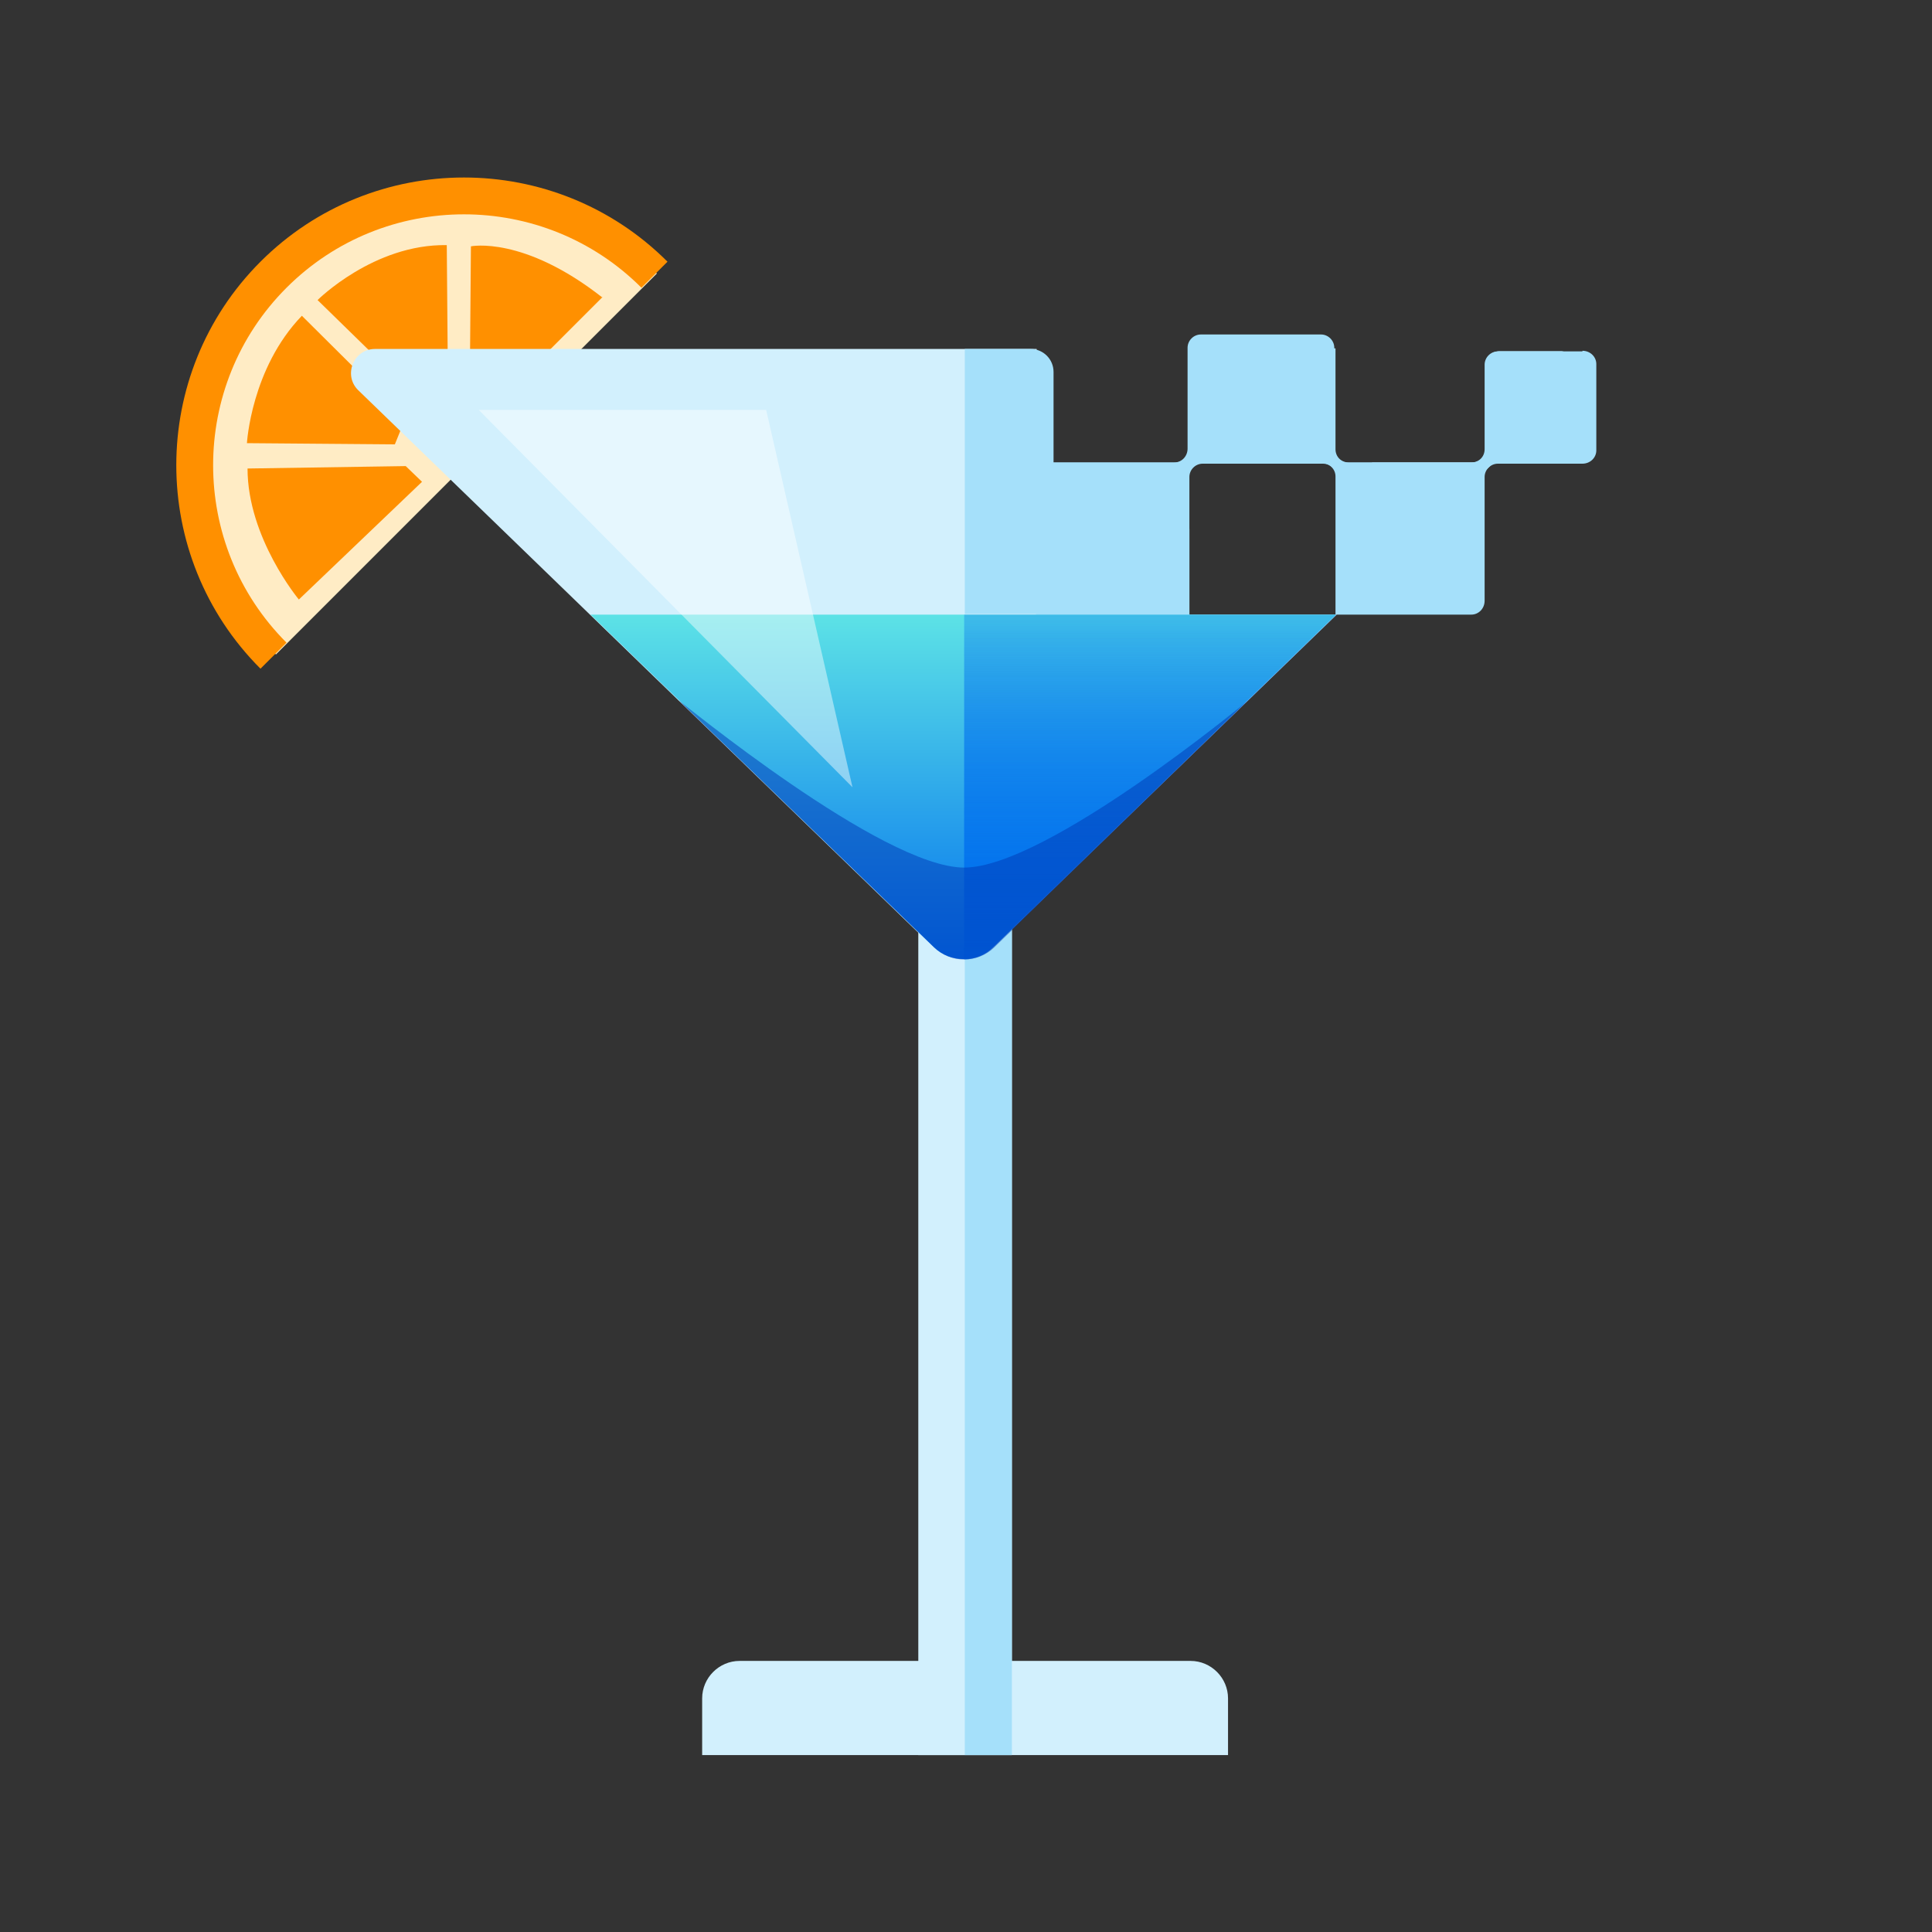 <svg xmlns="http://www.w3.org/2000/svg" id="Layer_1" viewBox="0 0 32 32">
  <rect x="0" y="0" width="32" height="32" fill="#333333" stroke="none"/>
  <defs>
    <linearGradient id="linear-gradient" x1="15.95" x2="15.95" y1="16.09" y2="10.03" gradientUnits="userSpaceOnUse">
      <stop offset="0" stop-color="#006fee"/>
      <stop offset="1" stop-color="#5fe5e6"/>
    </linearGradient>
    <linearGradient id="linear-gradient-2" x1="19.06" x2="19.06" y1="16.53" y2="10" gradientUnits="userSpaceOnUse">
      <stop offset="0" stop-color="#006fee"/>
      <stop offset="1" stop-color="#006fee" stop-opacity=".2"/>
    </linearGradient>
    <style>
      .cls-4{fill:#a5e0fa}.cls-5{fill:#d2f0fd}.cls-7{fill:url(#linear-gradient-2);opacity:.81}
    </style>
  </defs>
  <path fill="#ffecc5" d="M4.57 10.84C2.8 9.07 2.79 6.23 4.53 4.49s4.59-1.73 6.35.04"/>
  <path fill="#ff9000" d="M9.98 4.92 8.24 6.66l-.46-.14.02-2.44s.87-.18 2.18.85ZM7.42 6.48 7 6.67l-1.74-1.7s.93-.93 2.14-.91l.02 2.42Zm-.71.46-.17.42-2.45-.02S4.16 6.1 5 5.23l1.72 1.71Zm.01.78.27.26-2.04 1.95S4.1 8.91 4.1 7.76l2.62-.04Z"/>
  <path fill="none" stroke="#ff9000" stroke-miterlimit="10" stroke-width=".61" d="M4.53 10.86c-1.74-1.74-1.74-4.57 0-6.31s4.57-1.74 6.31 0"/>
  <path d="M19.7 10.18h2.44l-5.7 5.52c-.27.26-.7.26-.97 0l-5.74-5.56-3.8-3.68c-.25-.25-.07-.68.28-.68h10.96v1.87l2.53 1.11v1.42Zm6.28-3.72-3.8 3.68-.04.04V8.17l.59-.51h1.66c.12 0 .22-.09.22-.22v-1.4c0-.12.1-.22.22-.22h1.04c.24.11.31.44.11.64Z" class="cls-5"/>
  <path d="M15.21 13.9h1.55v15.17h-1.55z" class="cls-5"/>
  <path d="M20.34 28.13v.94h-8.71v-.94c0-.34.28-.62.62-.62h7.47c.34 0 .62.28.62.62Z" class="cls-5"/>
  <path d="M26.1 6.17c0 .1-.04.2-.12.28l-3.8 3.68-.04.04V7.9c0-.12-.1-.22-.23-.22h-1.99c-.12 0-.22.1-.22.22v2.28h-2.54V7.66h2.31c.12 0 .22-.1.22-.23V5.77h2.43v1.67c0 .13.1.22.22.22h2.05c.12 0 .22-.09.22-.22v-1.4c0-.12.1-.22.22-.22h1.06c.13.06.21.2.21.35Zm-10.12 7.74h.78v15.16h-.78z" class="cls-4"/>
  <path fill="url(#linear-gradient)" d="m22.13 10.18-5.69 5.51c-.27.26-.7.26-.97 0l-5.69-5.51h12.35Z"/>
  <path d="m22.14 10.18-5.69 5.51c-.13.13-.3.2-.48.2v-5.71h6.17Z" class="cls-7"/>
  <path d="m22.14 10.18-5.69 5.51c-.13.13-.3.19-.48.19v-5.7h6.17Z" class="cls-7"/>
  <path fill="#fff" d="M7.93 6.79h4.76l1.43 6.25-6.19-6.25Z" opacity=".45"/>
  <path fill="#0039b4" d="m11.25 11.61 4.22 4.08c.28.27.72.27 1 0l4.18-4.07s-3.32 2.75-4.68 2.75-4.71-2.77-4.72-2.76Z" opacity=".51"/>
  <path d="M26.21 5.82h-1.4c-.12 0-.22.1-.22.22v1.4c0 .13-.1.22-.22.22h-2.05c-.12 0-.22-.09-.22-.22V5.76c0-.12-.1-.22-.22-.22h-1.99c-.12 0-.22.1-.22.22v1.67c0 .13-.1.23-.22.23h-2v-1.5c0-.21-.17-.38-.38-.38h-1.09v4.39h3.7V7.89c0-.12.1-.22.22-.22h1.99c.13 0 .23.1.23.22v2.29h2.25c.12 0 .22-.1.22-.23V7.9c0-.12.1-.22.22-.22h1.4c.13 0 .23-.1.23-.22V6.03c0-.12-.1-.22-.23-.22Z" class="cls-4"/>
</svg>
